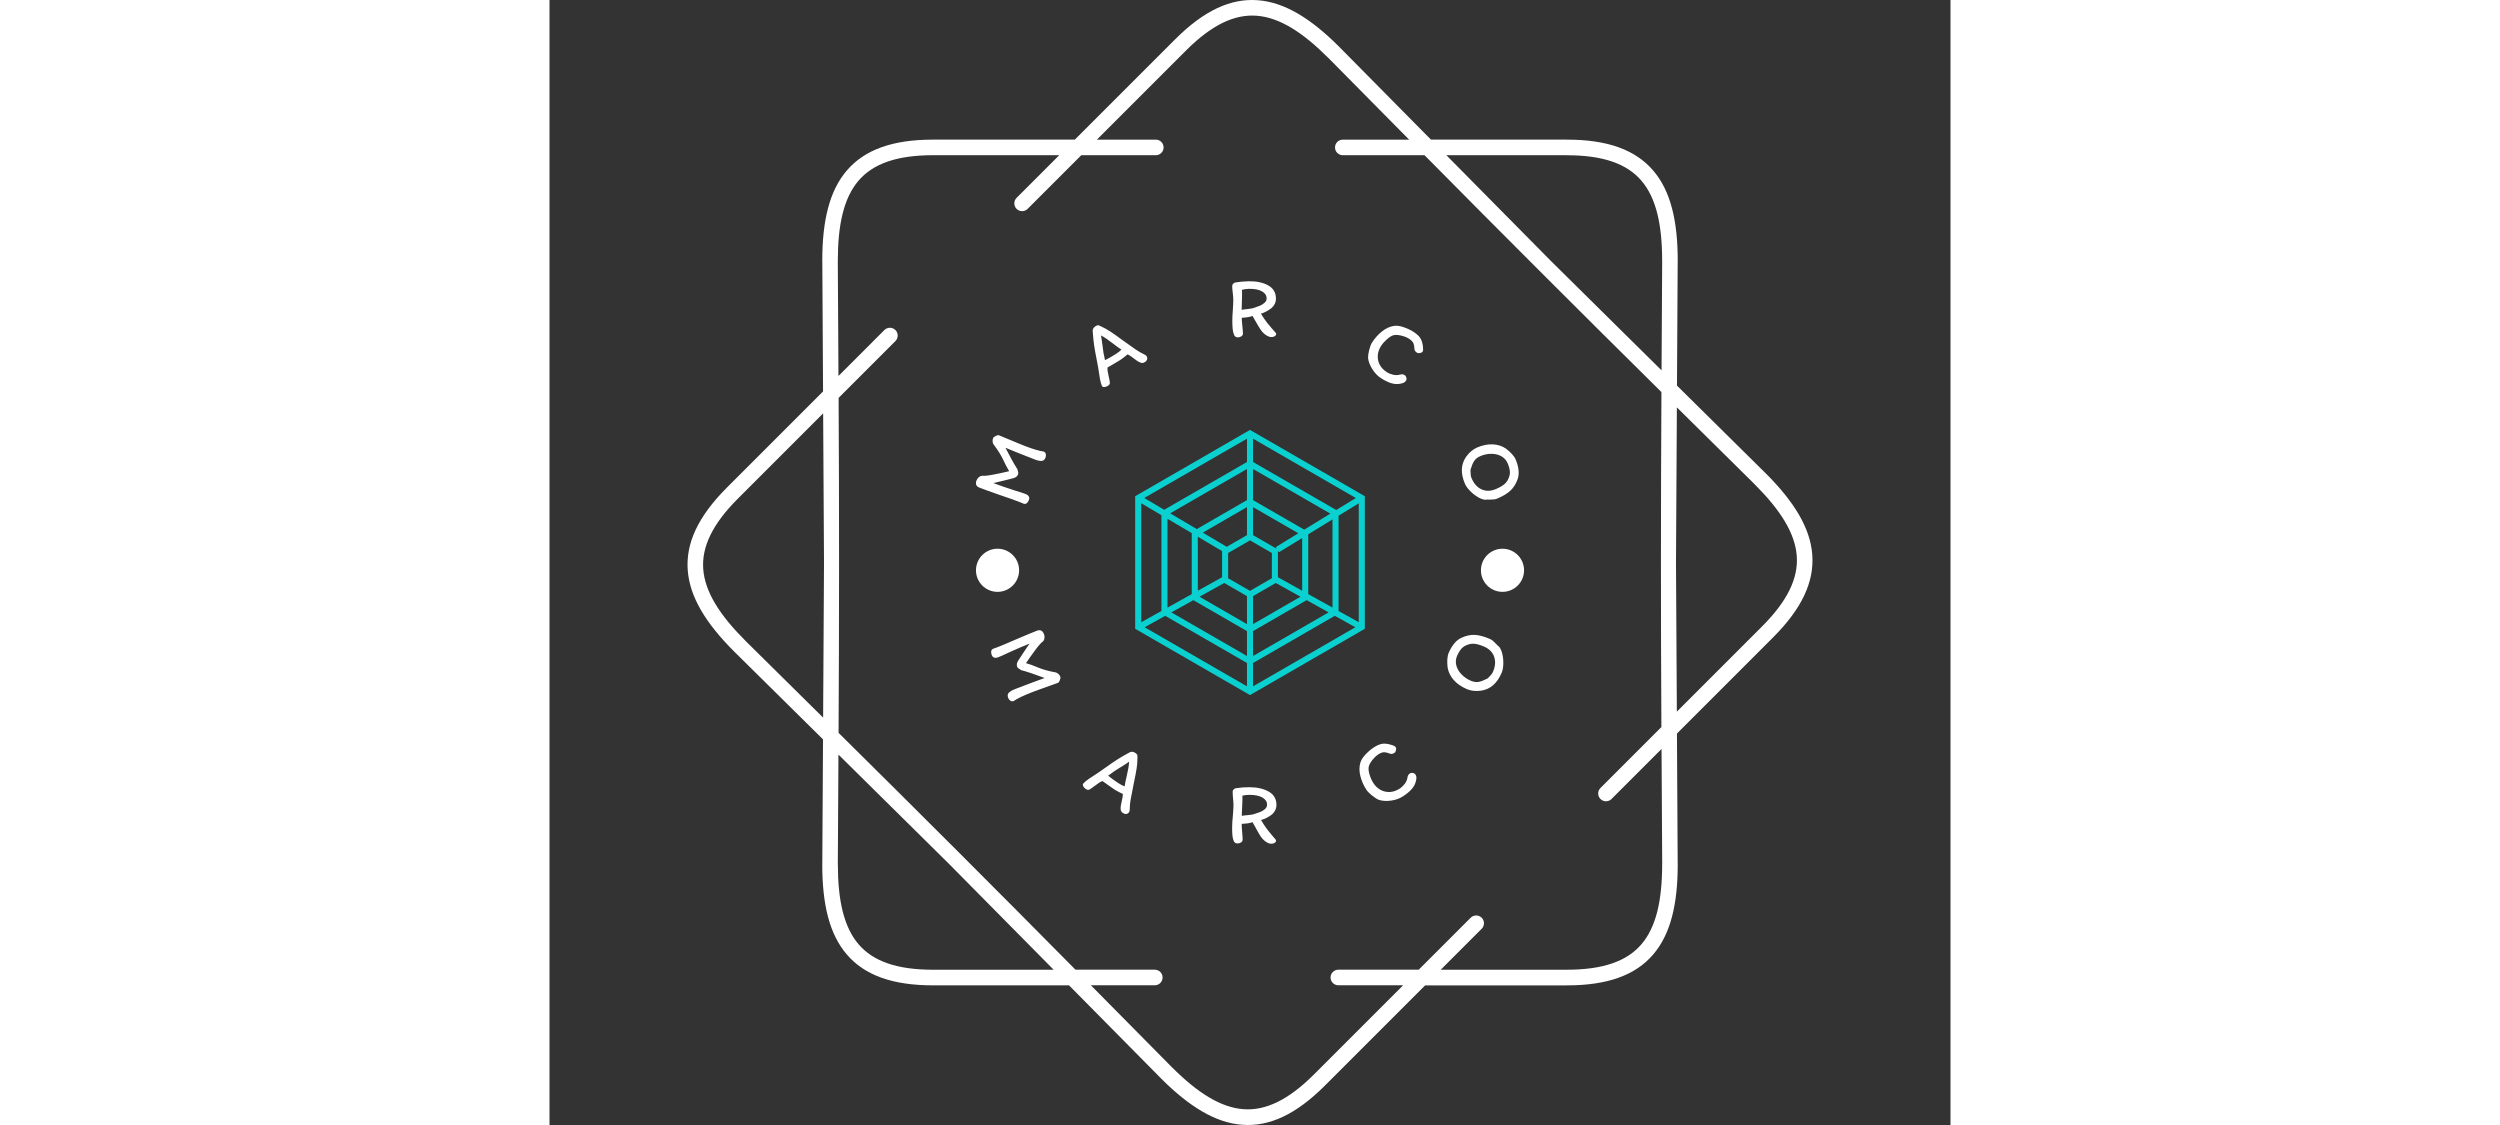 <svg xmlns="http://www.w3.org/2000/svg" version="1.1" xmlns:xlink="http://www.w3.org/1999/xlink" xmlns:svgjs="http://svgjs.dev/svgjs" width="1000" height="450" viewBox="0 0 1000 803">
  <rect x="0" y="0" width="1000" height="803" fill="#333333" stroke="none"/>
  <g transform="matrix(1,0,0,1,0,0)"><svg viewBox="0 0 448 360" data-background-color="#ffffff" preserveAspectRatio="xMidYMid meet" height="803" width="1000" xmlns="http://www.w3.org/2000/svg" xmlns:xlink="http://www.w3.org/1999/xlink">
      <g id="tight-bounds" transform="matrix(1,0,0,1,0,0)"><svg viewBox="0 0 448 360" height="360" width="448">
          <g><svg></svg></g>
          <g><svg viewBox="0 0 448 360" height="360" width="448">
              <g>
                <path xmlns="http://www.w3.org/2000/svg" d="M193.855 44.683c1.378 0 2.494 1.116 2.495 2.494 0 1.378-1.116 2.494-2.495 2.495h-23.846l-17.167 17.167c-0.973 0.973-2.551 0.973-3.53 0-0.973-0.973-0.973-2.551 0-3.529l13.644-13.645h-40.378c-11.518 0-19.151 2.688-23.815 8.113-4.739 5.519-6.66 14.056-6.66 25.63 0 0.069 0 0.137-0.006 0.206l0.212 36.692 14.692-14.692c0.973-0.973 2.551-0.973 3.53 0 0.973 0.973 0.973 2.551 0 3.53l-18.178 18.178c0.206 35.832 0.193 71.358-0.013 107.19 25.486 25.2 50.617 50.312 75.811 75.791h25.38c1.378 0 2.494 1.116 2.495 2.495 0 1.378-1.116 2.494-2.495 2.494h-20.448l25.942 26.241 0.006-0.006c8.188 8.188 15.577 12.859 22.824 13.413 7.146 0.543 14.442-2.956 22.586-11.093l28.555-28.555h-20.722c-1.378 0-2.494-1.116-2.495-2.494 0-1.378 1.116-2.494 2.495-2.495h25.711l16.625-16.625c0.973-0.973 2.551-0.973 3.529 0 0.973 0.973 0.973 2.551 0 3.53l-13.101 13.102h40.377c11.518 0 19.151-2.688 23.815-8.113 4.739-5.519 6.66-14.056 6.66-25.63h0.013l-0.212-36.898-16.014 16.014c-0.973 0.973-2.551 0.973-3.53 0-0.973-0.973-0.973-2.551 0-3.53l19.5-19.5c-0.206-35.832-0.193-71.358 0.013-107.19-25.486-25.2-50.617-50.312-75.811-75.791h-26.147c-1.378 0-2.494-1.116-2.495-2.495 0-1.378 1.116-2.494 2.495-2.494h21.215l-25.824-26.123c-0.044-0.037-0.081-0.075-0.124-0.112-8.188-8.188-15.577-12.859-22.824-13.413-7.146-0.543-14.442 2.956-22.586 11.093l-28.555 28.555h18.858zM122.578 44.683h45.367l32.078-32.078c9.248-9.248 17.81-13.195 26.484-12.534 8.568 0.649 16.956 5.824 25.985 14.854 0.05 0.05 0.094 0.094 0.137 0.143l29.278 29.615h43.508c13.071 0 21.919 3.268 27.594 9.871 5.6 6.517 7.864 16.101 7.864 28.867 0 0.081-0.006 0.156-0.012 0.23l-0.225 39.742 28.43 28.112 0.006-0.006c9.03 9.03 14.206 17.411 14.854 25.985 0.661 8.674-3.293 17.236-12.534 26.484l-30.768 30.768 0.237 41.843h0.012c0 12.765-2.27 22.35-7.864 28.867-5.675 6.604-14.524 9.872-27.594 9.871h-45.366l-32.078 32.078c-9.248 9.248-17.81 13.195-26.484 12.534-8.568-0.649-16.956-5.824-25.985-14.854l0.006-0.006-29.421-29.758h-43.509c-13.071 0-21.919-3.268-27.594-9.872-5.6-6.517-7.864-16.101-7.863-28.866h0.012l0.231-39.972-28.293-27.969c-0.05-0.044-0.1-0.087-0.143-0.137-9.03-9.03-14.206-17.411-14.854-25.985-0.661-8.674 3.293-17.236 12.534-26.484l30.768-30.768-0.237-41.607c-0.006-0.075-0.012-0.156-0.012-0.23 0-12.765 2.27-22.35 7.864-28.867 5.675-6.604 14.524-9.872 27.594-9.871zM87.682 179.997l-0.274-47.724-27.276 27.276c-8.138 8.138-11.636 15.44-11.094 22.587 0.549 7.246 5.226 14.642 13.413 22.823 0.037 0.037 0.081 0.081 0.113 0.125l24.837 24.551 0.281-49.644zM92.303 241.483l-0.2 35.09h0.013c0 11.58 1.921 20.117 6.66 25.63 4.664 5.432 12.297 8.113 23.815 8.113h38.576l-33.55-33.936-35.308-34.903zM325.415 49.672h-38.575l33.549 33.936 35.308 34.902 0.2-34.884c-0.006-0.069-0.006-0.137-0.007-0.205 0-11.58-1.921-20.117-6.66-25.63-4.664-5.432-12.297-8.113-23.815-8.113zM360.599 130.352l-0.281 49.645 0.274 47.724 27.276-27.276c8.138-8.138 11.636-15.44 11.094-22.587-0.549-7.252-5.226-14.642-13.413-22.824l0.006-0.006-24.956-24.669z" fill="#fff" fill-rule="nonzero" stroke="none" stroke-width="1" stroke-linecap="butt" stroke-linejoin="miter" stroke-miterlimit="10" stroke-dasharray="" stroke-dashoffset="0" font-family="none" font-weight="none" font-size="none" text-anchor="none" style="mix-blend-mode: normal" data-fill-palette-color="tertiary"></path>
              </g>
              <g transform="matrix(1,0,0,1,134,90)"><svg viewBox="0 0 180 180" height="180" width="180">
                  <g><svg viewBox="0 0 180 180" height="180" width="180">
                      <g><svg viewBox="0 0 180 180" height="180" width="180">
                          <g id="textblocktransform"><svg viewBox="0 0 180 180" height="180" width="180" id="textblock">
                              <g><svg viewBox="0 0 180 180" height="180" width="180">
                                  <g transform="matrix(1,0,0,1,53.257,47.574)"><svg viewBox="0 0 73.486 84.853" height="84.853" width="73.486">
                                      <g><svg xmlns:x="http://ns.adobe.com/Extensibility/1.0/" xmlns:i="http://ns.adobe.com/AdobeIllustrator/10.0/" xmlns:graph="http://ns.adobe.com/Graphs/1.0/" xmlns="http://www.w3.org/2000/svg" xmlns:xlink="http://www.w3.org/1999/xlink" version="1.0" x="0" y="0" viewBox="12.13 6.272 75.74 87.456" enable-background="new 0 0 100 100" xml:space="preserve" height="84.853" width="73.486" class="icon-o-0" data-fill-palette-color="accent" id="o-0">
                                          <g fill="#fff" data-fill-palette-color="accent">
                                            <path d="M50 6.272L12.13 28.137v43.728L50 93.728l37.87-21.863V28.137L50 6.272zM78.438 32.691L51 16.85V9.159L84.898 28.73 78.438 32.691zM50 59.352l-7.21-4.162v-8.326L50 42.701l7.209 4.162v8.326L50 59.352zM49 40.968l-6.67 3.851-7.902-4.675L49 31.731V40.968zM40.79 46.232v8.625l-8 4.451v-17.81L40.79 46.232zM41.498 56.753L49 61.083v9.238l-15.65-9.035L41.498 56.753zM51 61.083l7.502-4.331 8.148 4.534L51 70.321V61.083zM59.209 54.855v-8.73l0.314 0.513 7.687-4.714v17.383L59.209 54.855zM58.479 44.934l0.335 0.547L51 40.969v-9.237l14.94 8.625L58.479 44.934zM49 29.422l-16.547 9.553-8.779-5.194L49 19.159V29.422zM30.79 40.315v20.107l-8 4.451V35.582L30.79 40.315zM31.313 62.42L49 72.63v8.212L24.071 66.449 31.313 62.42zM51 72.63l17.687-10.211 7.243 4.03L51 80.842V72.63zM69.21 60.421V40.698l8-4.907v29.081L69.21 60.421zM67.879 39.168L51 29.423V19.159l25.5 14.722L67.879 39.168zM49 16.849L21.699 32.612l-6.579-3.893L49 9.159V16.849zM20.79 34.398v31.588l-6.66 3.705V30.458L20.79 34.398zM22.034 67.583L49 83.15v7.691L15.251 71.357 22.034 67.583zM51 83.15l26.966-15.568 6.783 3.775L51 90.842V83.15zM79.21 65.985V34.564l6.66-4.085v39.212L79.21 65.985z" fill="#0bd0d0" data-fill-palette-color="accent"></path>
                                          </g>
                                        </svg></g>
                                    </svg></g>
                                  <g>
                                    <path d="M2.312 92.494c0-3.811 3.089-6.9 6.901-6.9 3.811 0 6.9 3.089 6.9 6.9 0 3.811-3.089 6.9-6.9 6.9-3.811 0-6.9-3.089-6.901-6.9zM163.899 92.494c0-3.811 3.089-6.9 6.9-6.9 3.811 0 6.9 3.089 6.9 6.9 0 3.811-3.089 6.9-6.9 6.9-3.811 0-6.9-3.089-6.9-6.9z" fill="#fff" data-fill-palette-color="primary"></path>
                                    <path d="M7.78 50.228c0.094-0.242 0.371-0.48 0.833-0.715 0.464-0.241 0.811-0.317 1.04-0.228v0c1.073 0.415 2.528 1.021 4.366 1.818v0c0.445 0.194 0.988 0.422 1.628 0.684 0.632 0.266 1.369 0.562 2.213 0.888v0c2.673 1.035 4.703 1.638 6.09 1.812v0c0.414 0.182 0.654 0.467 0.717 0.855 0.064 0.388 0.034 0.741-0.088 1.057v0c-0.274 0.707-0.701 1.073-1.281 1.098-0.574 0.027-1.317-0.135-2.228-0.488v0c-3.392-1.313-6.501-2.556-9.327-3.728v0c1.469 2.893 2.751 5.197 3.848 6.912v0c0 0 0.044 0.199 0.133 0.597v0c0.143 0.405 0.177 0.703 0.103 0.895v0c-0.178 0.459-0.436 0.794-0.774 1.006-0.345 0.209-0.791 0.368-1.34 0.476v0l-2.285 0.57c-1.569 0.405-2.747 0.687-3.535 0.845v0c1.612 0.624 3.838 1.396 6.675 2.317v0c1.648 0.495 2.878 0.9 3.691 1.214v0c0.422 0.163 0.734 0.405 0.938 0.727 0.21 0.324 0.226 0.715 0.048 1.174v0c-0.175 0.453-0.406 0.791-0.693 1.015-0.293 0.222-0.616 0.275-0.97 0.159v0c-0.29-0.134-0.78-0.334-1.468-0.6v0c-1.37-0.53-3.058-1.134-5.064-1.81v0l-1.445-0.495-1.86-0.667c-0.553-0.193-1.199-0.421-1.938-0.686-0.733-0.262-1.53-0.56-2.392-0.893v0c-1.054-0.408-1.36-1.183-0.919-2.324v0c0.137-0.353 0.362-0.676 0.675-0.969 0.319-0.29 0.678-0.461 1.076-0.514v0c0.673 0.104 1.893-0.019 3.661-0.369 1.772-0.341 3.448-0.701 5.028-1.08v0c-0.686-1.157-1.179-2.075-1.479-2.755v0c-0.536-1.177-1.064-2.187-1.586-3.031-0.524-0.838-1.178-1.782-1.962-2.834v0c-0.151-0.237-0.242-0.536-0.273-0.897-0.034-0.355 0.014-0.7 0.144-1.036zM55.025 26.053c-0.38-0.135-0.747-0.318-1.101-0.548-0.349-0.234-0.752-0.528-1.21-0.882v0c-0.078-0.06-0.321-0.24-0.728-0.539-0.407-0.299-0.797-0.53-1.17-0.693v0c-0.91 0.785-1.681 1.381-2.313 1.788v0c-0.346 0.223-0.739 0.461-1.178 0.712-0.434 0.248-0.751 0.437-0.952 0.567v0c-0.833 0.45-1.487 0.829-1.963 1.134v0c-0.028 0.374-0.017 0.747 0.033 1.119 0.05 0.371 0.155 0.909 0.316 1.612v0c0.245 1.005 0.377 1.751 0.397 2.236v0c0.006 0.328-0.195 0.624-0.603 0.887v0c-0.352 0.227-0.722 0.359-1.11 0.395-0.393 0.04-0.677-0.074-0.849-0.342v0c-0.257-0.681-0.464-1.449-0.621-2.306-0.159-0.847-0.339-2.005-0.542-3.472v0l-0.55-2.933c-0.336-1.674-0.592-3.127-0.769-4.358-0.177-1.231-0.328-2.724-0.454-4.478v0c-0.028-0.251 0.027-0.516 0.164-0.794 0.137-0.278 0.34-0.504 0.608-0.677v0c0.302-0.195 0.532-0.316 0.692-0.363 0.159-0.047 0.305-0.054 0.437-0.021 0.136 0.039 0.369 0.142 0.698 0.31v0c1.083 0.489 2.103 1.053 3.062 1.693 0.964 0.636 2.252 1.547 3.862 2.731v0l1.314 0.933c1.177 0.855 2.174 1.561 2.991 2.118 0.827 0.559 1.64 1.028 2.439 1.407v0c0.524 0.248 0.836 0.45 0.937 0.606v0c0.245 0.38 0.318 0.744 0.218 1.094-0.103 0.343-0.339 0.634-0.708 0.872v0c-0.458 0.295-0.907 0.36-1.347 0.192zM48.869 21.881c-0.603-0.371-1.571-1.068-2.904-2.092v0c-1.411-1.108-2.629-1.924-3.656-2.449v0c0.188 0.955 0.376 2.222 0.565 3.802v0c0.083 0.999 0.325 2.37 0.728 4.111v0c1.096-0.533 2.229-1.176 3.397-1.929v0c0.844-0.544 1.467-1.025 1.87-1.443zM93.488 10.371c0.668 1.105 1.338 2.083 2.011 2.935 0.679 0.852 1.569 1.895 2.671 3.129v0c0.134 0.132 0.202 0.281 0.203 0.447v0c0.002 0.266-0.142 0.493-0.433 0.682-0.291 0.195-0.642 0.295-1.055 0.298v0c-0.585 0.005-1.219-0.235-1.901-0.721v0c-0.609-0.427-1.149-0.997-1.621-1.712-0.478-0.707-1.035-1.633-1.67-2.778v0c-0.5-0.887-0.797-1.403-0.891-1.548v0c-0.729 0.306-1.877 0.502-3.446 0.588v0c0.006 0.645 0.07 1.512 0.192 2.602v0c0.123 1.129 0.187 1.95 0.191 2.462v0c0.003 0.339-0.157 0.623-0.481 0.852-0.33 0.229-0.702 0.345-1.114 0.349v0c-0.492 0.004-0.873-0.192-1.143-0.588v0c-0.264-0.523-0.439-1.153-0.525-1.891-0.08-0.731-0.124-1.605-0.133-2.622v0c-0.009-1.077 0.046-2.295 0.168-3.652v0c0.1-1.51 0.147-2.621 0.14-3.333v0c-0.005-0.585-0.068-1.369-0.19-2.352v0c-0.021-0.166-0.054-0.458-0.097-0.877-0.037-0.412-0.057-0.787-0.06-1.127v0c-0.002-0.266 0.095-0.496 0.293-0.691 0.191-0.201 0.399-0.339 0.625-0.414v0c1.527-0.259 3.016-0.395 4.465-0.408v0c2.474-0.022 4.522 0.423 6.146 1.332 1.63 0.903 2.454 2.299 2.471 4.188v0c0.005 0.585-0.116 1.148-0.365 1.689-0.248 0.534-0.59 0.983-1.025 1.346v0c-1.143 0.894-2.284 1.5-3.426 1.815zM95.331 5.457c-0.008-0.904-0.493-1.638-1.456-2.201-0.969-0.57-2.338-0.847-4.107-0.832v0c-0.791 0.007-1.572 0.11-2.341 0.31v0l0.032 1.436c0.007 0.831-0.012 1.643-0.058 2.434v0c-0.053 0.792-0.075 1.64-0.068 2.544v0c0.325-0.076 0.664-0.129 1.016-0.158 0.359-0.036 0.595-0.062 0.708-0.076v0c0.83-0.087 1.471-0.189 1.922-0.306v0c0.849-0.267 1.548-0.512 2.099-0.737 0.557-0.224 1.073-0.541 1.547-0.951 0.475-0.41 0.71-0.897 0.706-1.463zM145.342 20.936c0.056 0.44 0.076 0.777 0.059 1.011-0.017 0.234-0.077 0.433-0.182 0.595v0c-0.123 0.19-0.388 0.331-0.795 0.424-0.408 0.093-0.729 0.064-0.965-0.088v0c-0.319-0.205-0.542-0.417-0.67-0.634-0.129-0.218-0.191-0.471-0.186-0.761v0c-0.006-0.542-0.103-1.067-0.289-1.575-0.189-0.517-0.671-1.026-1.448-1.528v0c-0.665-0.429-1.517-0.765-2.555-1.007-1.044-0.246-1.89-0.266-2.538-0.059v0c-0.574 0.191-1.238 0.618-1.99 1.281-0.748 0.657-1.367 1.365-1.857 2.125v0c-0.595 0.922-0.938 1.895-1.03 2.92-0.09 1.034 0.101 2.027 0.571 2.98 0.475 0.956 1.25 1.78 2.322 2.471v0c0.587 0.379 1.267 0.655 2.041 0.83 0.774 0.175 1.559 0.147 2.356-0.082v0l-0.017-0.011c0.48-0.118 0.932-0.04 1.356 0.234v0c0.251 0.162 0.422 0.431 0.513 0.806 0.085 0.371 0.057 0.666-0.083 0.883v0c-0.155 0.24-0.328 0.429-0.52 0.567-0.188 0.132-0.449 0.248-0.783 0.349v0c-1.117 0.308-2.206 0.31-3.268 0.005-1.065-0.299-2.215-0.847-3.45-1.644v0c-1.09-0.703-2.024-1.677-2.802-2.923-0.782-1.241-1.234-2.43-1.354-3.568v0c-0.017-0.66 0.104-1.516 0.362-2.568 0.268-1.054 0.575-1.849 0.922-2.385v0c0.89-1.38 1.945-2.555 3.164-3.525 1.223-0.976 2.493-1.565 3.811-1.767v0c0.881-0.152 1.928-0.014 3.141 0.412 1.211 0.417 2.249 0.905 3.115 1.463v0c1.062 0.685 1.804 1.374 2.228 2.067 0.422 0.683 0.695 1.584 0.821 2.702zM175.01 57.027c0.494 1.163 0.799 2.28 0.915 3.351 0.118 1.077 0.032 2.038-0.26 2.884v0c-0.529 1.511-1.284 2.735-2.265 3.672-0.985 0.946-2.387 1.805-4.204 2.577v0c-0.386 0.164-0.755 0.263-1.109 0.298-0.351 0.041-0.813 0.06-1.385 0.057v0c-0.65-0.034-1.143-0.013-1.479 0.065v0c-0.751-0.085-1.573-0.404-2.465-0.957-0.892-0.553-1.705-1.215-2.438-1.988-0.741-0.776-1.259-1.51-1.553-2.201v0c-1.422-3.348-1.292-6.221 0.391-8.619v0c0.474-0.671 1.011-1.26 1.611-1.769 0.604-0.517 1.237-0.916 1.898-1.196v0c1.769-0.751 3.443-1.087 5.023-1.007 1.578 0.074 2.971 0.522 4.18 1.345v0c0.684 0.504 1.318 1.069 1.902 1.695 0.581 0.62 0.994 1.218 1.238 1.793zM163.735 55.944c-0.936 0.398-1.616 0.94-2.041 1.626-0.426 0.68-0.809 1.615-1.148 2.807v0c0.034 0.845 0.066 1.413 0.096 1.704 0.032 0.297 0.119 0.611 0.259 0.941v0c0.744 1.75 1.814 2.943 3.21 3.578 1.397 0.635 2.927 0.598 4.593-0.109v0c1.322-0.562 2.303-1.152 2.943-1.771 0.634-0.616 1.092-1.436 1.372-2.458v0c0.161-0.538 0.19-1.15 0.087-1.836-0.107-0.677-0.313-1.374-0.617-2.089v0c-0.455-1.071-1.164-1.864-2.127-2.38-0.969-0.513-2.042-0.758-3.217-0.736-1.178 0.016-2.315 0.257-3.41 0.723zM29.295 126.54c0.096 0.248 0.053 0.614-0.13 1.099-0.187 0.493-0.395 0.784-0.624 0.874v0c-1.079 0.418-2.569 0.953-4.47 1.605v0c-0.47 0.168-1.031 0.368-1.682 0.599-0.652 0.231-1.403 0.512-2.252 0.841v0c-2.684 1.041-4.604 1.967-5.759 2.779v0c-0.429 0.145-0.797 0.095-1.106-0.148-0.309-0.244-0.525-0.527-0.65-0.85v0c-0.274-0.707-0.205-1.265 0.206-1.674 0.409-0.416 1.073-0.801 1.991-1.157v0c3.416-1.325 6.569-2.509 9.46-3.552v0c-3.052-1.156-5.568-1.999-7.55-2.528v0c0 0-0.168-0.12-0.503-0.361v0c-0.382-0.194-0.61-0.387-0.685-0.579v0c-0.18-0.465-0.21-0.892-0.09-1.281 0.114-0.387 0.336-0.808 0.665-1.264v0l1.31-1.974c0.89-1.365 1.576-2.373 2.058-3.023v0c-1.624 0.63-3.804 1.565-6.54 2.804v0c-1.558 0.747-2.746 1.279-3.564 1.596v0c-0.422 0.164-0.819 0.196-1.192 0.099-0.373-0.098-0.649-0.376-0.827-0.835v0c-0.178-0.459-0.237-0.868-0.176-1.226 0.067-0.361 0.273-0.619 0.62-0.775v0c0.305-0.097 0.804-0.28 1.498-0.55v0c1.376-0.534 3.038-1.232 4.986-2.094v0l1.415-0.602 1.828-0.773c0.545-0.233 1.179-0.5 1.904-0.803 0.724-0.302 1.52-0.622 2.388-0.958v0c1.06-0.411 1.814-0.04 2.261 1.113v0c0.137 0.353 0.189 0.744 0.155 1.17-0.038 0.436-0.191 0.805-0.458 1.109v0c-0.565 0.383-1.389 1.302-2.473 2.756-1.081 1.461-2.079 2.868-2.995 4.221v0c1.286 0.393 2.274 0.741 2.962 1.044v0c1.197 0.513 2.276 0.904 3.237 1.174 0.954 0.272 2.081 0.53 3.381 0.774v0c0.273 0.079 0.542 0.239 0.807 0.479 0.267 0.246 0.465 0.536 0.594 0.871zM48.616 169.024c-0.034-0.402-0.017-0.814 0.05-1.238 0.064-0.418 0.166-0.909 0.308-1.474v0c0.017-0.1 0.078-0.397 0.183-0.891 0.108-0.5 0.159-0.953 0.153-1.36v0c-1.1-0.503-1.968-0.959-2.606-1.37v0c-0.352-0.227-0.729-0.489-1.13-0.788-0.41-0.296-0.719-0.511-0.926-0.644v0c-0.76-0.576-1.377-1.018-1.853-1.323v0c-0.352 0.129-0.692 0.294-1.018 0.494-0.318 0.199-0.766 0.519-1.343 0.962v0c-0.818 0.644-1.444 1.075-1.878 1.294v0c-0.297 0.141-0.652 0.079-1.065-0.188v0c-0.352-0.227-0.628-0.511-0.827-0.853-0.193-0.338-0.204-0.641-0.031-0.91v0c0.515-0.53 1.131-1.043 1.846-1.539 0.715-0.496 1.701-1.143 2.957-1.939v0l2.463-1.724c1.395-1 2.619-1.837 3.671-2.512 1.052-0.675 2.36-1.434 3.923-2.278v0c0.217-0.129 0.481-0.188 0.791-0.178 0.31 0.01 0.599 0.101 0.868 0.274v0c0.302 0.194 0.51 0.356 0.624 0.485 0.109 0.126 0.174 0.258 0.195 0.398 0.024 0.134 0.029 0.391 0.015 0.769v0c-0.002 1.193-0.095 2.363-0.28 3.51-0.181 1.141-0.48 2.697-0.895 4.668v0l-0.312 1.59c-0.291 1.434-0.523 2.641-0.696 3.622-0.171 0.989-0.263 1.931-0.276 2.823v0c-0.009 0.579-0.066 0.95-0.171 1.112v0c-0.245 0.38-0.549 0.595-0.914 0.645-0.355 0.048-0.717-0.047-1.086-0.284v0c-0.458-0.295-0.705-0.68-0.74-1.153zM49.878 161.65c0.092-0.708 0.331-1.883 0.716-3.525v0c0.428-1.757 0.668-3.216 0.72-4.377v0c-0.795 0.571-1.878 1.27-3.249 2.096v0c-0.879 0.493-2.031 1.286-3.454 2.378v0c0.935 0.784 1.992 1.556 3.171 2.316v0c0.85 0.547 1.548 0.918 2.096 1.112zM93.521 172.4c0.655 1.123 1.315 2.12 1.978 2.99 0.671 0.87 1.549 1.935 2.636 3.195v0c0.132 0.134 0.197 0.288 0.195 0.461v0c-0.002 0.266-0.151 0.491-0.445 0.674-0.294 0.19-0.651 0.284-1.069 0.28v0c-0.585-0.005-1.218-0.257-1.899-0.755v0c-0.601-0.444-1.138-1.027-1.611-1.75-0.466-0.729-1.006-1.675-1.621-2.837v0c-0.484-0.895-0.776-1.417-0.874-1.563v0c-0.741 0.293-1.896 0.472-3.465 0.538v0c-0.006 0.645 0.043 1.517 0.146 2.614v0c0.103 1.138 0.152 1.963 0.148 2.475v0c-0.003 0.339-0.172 0.624-0.506 0.854-0.334 0.223-0.711 0.333-1.13 0.329v0c-0.492-0.004-0.869-0.207-1.132-0.608v0c-0.261-0.534-0.425-1.171-0.492-1.91-0.073-0.739-0.105-1.62-0.096-2.644v0c0.009-1.084 0.087-2.307 0.231-3.669v0c0.126-1.515 0.193-2.635 0.199-3.359v0c0.005-0.585-0.044-1.374-0.149-2.366v0c-0.018-0.166-0.043-0.459-0.072-0.878-0.036-0.419-0.053-0.798-0.05-1.138v0c0.002-0.266 0.104-0.498 0.306-0.695 0.201-0.198 0.415-0.332 0.642-0.403v0c1.538-0.233 3.039-0.342 4.501-0.33v0c2.48 0.022 4.534 0.502 6.162 1.44 1.621 0.945 2.423 2.365 2.406 4.261v0c-0.005 0.592-0.14 1.156-0.404 1.692-0.257 0.536-0.607 0.986-1.049 1.347v0c-1.165 0.881-2.327 1.466-3.486 1.755zM95.469 167.5c0.008-0.911-0.468-1.66-1.427-2.247-0.959-0.587-2.333-0.888-4.121-0.904v0c-0.791-0.007-1.577 0.079-2.357 0.259v0l0.017 1.456c-0.007 0.831-0.044 1.645-0.111 2.443v0c-0.06 0.797-0.094 1.652-0.102 2.563v0c0.32-0.077 0.659-0.127 1.019-0.151 0.359-0.023 0.596-0.045 0.708-0.064v0c0.838-0.066 1.484-0.153 1.938-0.262v0c0.86-0.258 1.57-0.495 2.131-0.71 0.56-0.215 1.085-0.522 1.574-0.923 0.482-0.408 0.726-0.895 0.731-1.46zM135.239 148.363c0.424 0.13 0.741 0.254 0.952 0.372 0.207 0.112 0.362 0.249 0.466 0.411v0c0.122 0.19 0.144 0.493 0.064 0.909-0.084 0.41-0.246 0.692-0.487 0.847v0c-0.319 0.205-0.604 0.322-0.854 0.349-0.257 0.031-0.513-0.017-0.77-0.145v0c-0.506-0.22-1.031-0.348-1.577-0.384-0.543-0.045-1.206 0.184-1.989 0.688v0c-0.671 0.432-1.334 1.073-1.988 1.923-0.661 0.853-1.029 1.62-1.104 2.301v0c-0.068 0.606 0.046 1.391 0.342 2.354 0.293 0.958 0.686 1.82 1.18 2.586v0c0.594 0.922 1.343 1.642 2.246 2.16 0.905 0.508 1.896 0.744 2.971 0.708 1.067-0.039 2.142-0.407 3.227-1.107v0c0.587-0.378 1.122-0.885 1.606-1.521 0.484-0.636 0.786-1.365 0.906-2.186v0l-0.025 0.017c0.093-0.495 0.354-0.881 0.784-1.158v0c0.252-0.162 0.567-0.207 0.946-0.135 0.373 0.076 0.632 0.226 0.776 0.449v0c0.155 0.24 0.255 0.476 0.301 0.708 0.046 0.231 0.046 0.52 0.001 0.866v0c-0.182 1.154-0.631 2.151-1.347 2.992-0.718 0.85-1.7 1.677-2.947 2.48v0c-1.096 0.706-2.374 1.158-3.836 1.356-1.466 0.193-2.744 0.111-3.837-0.245v0c-0.614-0.253-1.35-0.72-2.208-1.401-0.849-0.679-1.448-1.29-1.797-1.832v0c-0.893-1.386-1.534-2.84-1.921-4.363-0.382-1.526-0.392-2.935-0.031-4.228v0c0.231-0.869 0.789-1.77 1.674-2.704 0.885-0.934 1.767-1.684 2.644-2.25v0c1.068-0.688 2.004-1.082 2.81-1.182 0.806-0.1 1.746 0.022 2.822 0.365zM153.579 118.913c0.498-1.168 1.095-2.172 1.792-3.01 0.694-0.832 1.453-1.434 2.276-1.806v0c1.46-0.679 2.876-0.99 4.247-0.933 1.362 0.06 2.961 0.481 4.796 1.262v0c0.379 0.162 0.708 0.356 0.987 0.583 0.27 0.231 0.606 0.554 1.007 0.971v0c0.426 0.492 0.787 0.834 1.081 1.025v0c0.457 0.607 0.799 1.425 1.026 2.453 0.218 1.032 0.304 2.085 0.26 3.157-0.045 1.072-0.217 1.96-0.517 2.664v0c-1.433 3.365-3.605 5.273-6.515 5.724v0c-0.818 0.121-1.622 0.144-2.414 0.067-0.791-0.077-1.52-0.257-2.187-0.541v0c-1.774-0.756-3.186-1.733-4.237-2.932-1.044-1.197-1.691-2.52-1.94-3.971v0c-0.108-0.848-0.143-1.701-0.103-2.559 0.049-0.861 0.196-1.579 0.441-2.154zM160.662 127.839c0.942 0.401 1.81 0.518 2.604 0.35 0.794-0.168 1.738-0.543 2.832-1.124v0c0.588-0.617 0.978-1.04 1.169-1.269 0.189-0.223 0.355-0.503 0.499-0.84v0c0.751-1.762 0.868-3.37 0.353-4.825-0.515-1.455-1.61-2.54-3.286-3.254v0c-1.321-0.563-2.431-0.859-3.33-0.888-0.89-0.032-1.805 0.207-2.745 0.717v0c-0.5 0.257-0.961 0.66-1.383 1.211-0.425 0.556-0.79 1.192-1.095 1.908v0c-0.459 1.077-0.538 2.145-0.238 3.205 0.309 1.057 0.881 2.005 1.716 2.845 0.835 0.84 1.803 1.494 2.904 1.964z" fill="#fff" data-fill-palette-color="primary"></path>
                                  </g>
                                </svg></g>
                            </svg></g>
                        </svg></g>
                      <g></g>
                    </svg></g>
                </svg></g>
            </svg></g>
          <defs></defs>
        </svg>
        <rect width="448" height="360" fill="none" stroke="none" visibility="hidden"></rect>
      </g>
    </svg></g>
</svg>